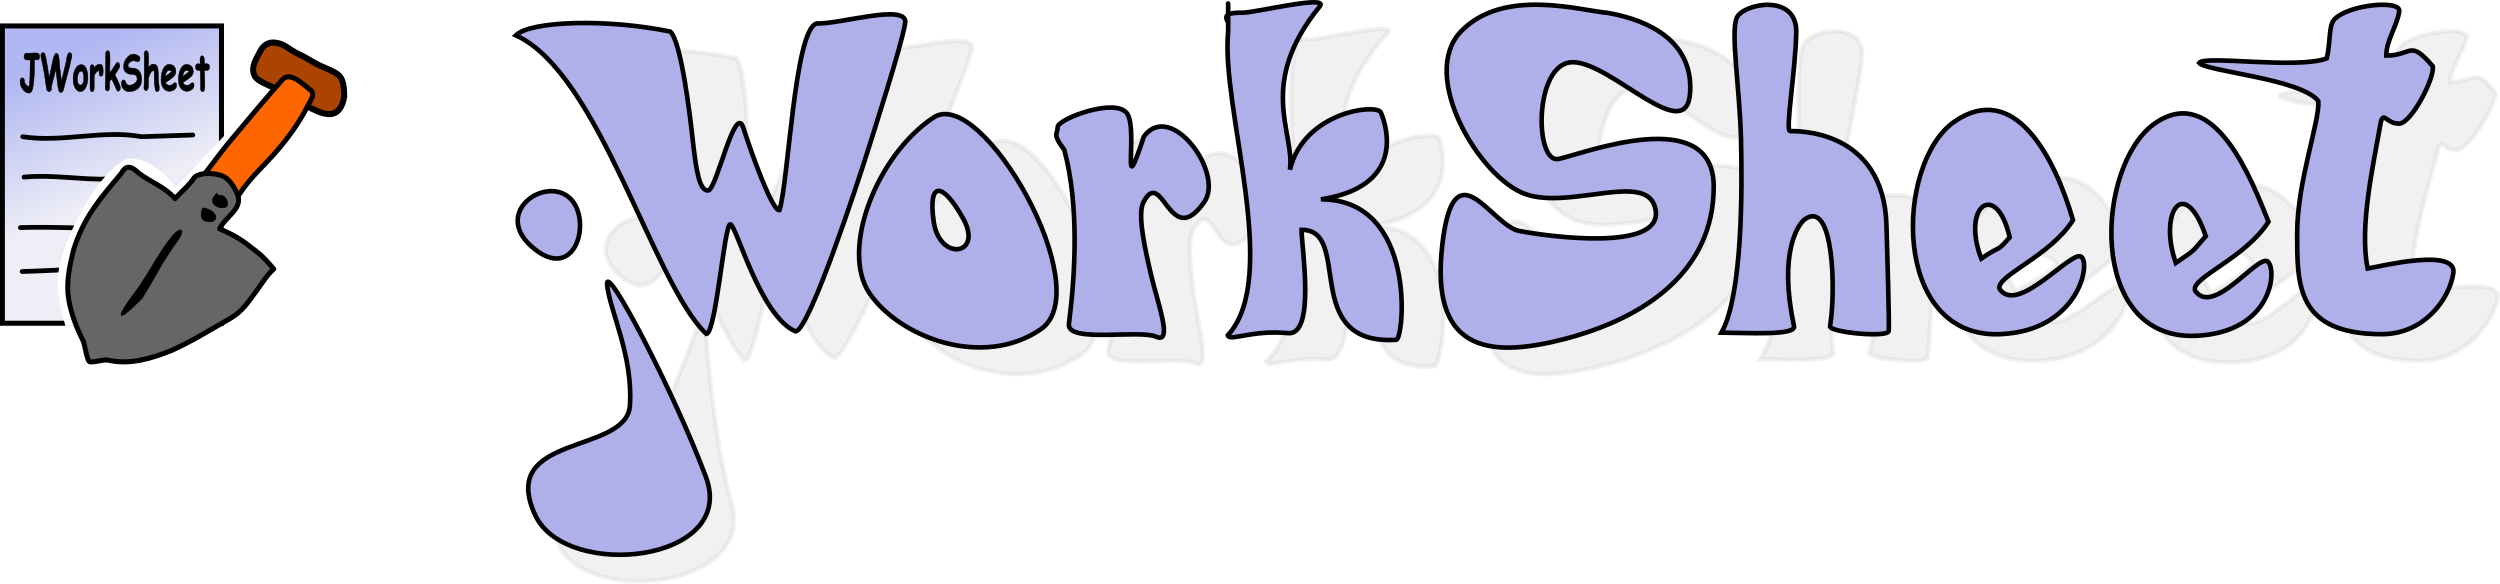 <?xml version="1.0" encoding="UTF-8" standalone="no"?>
<!-- Created with Inkscape (http://www.inkscape.org/) -->
<svg
   xmlns:dc="http://purl.org/dc/elements/1.1/"
   xmlns:cc="http://web.resource.org/cc/"
   xmlns:rdf="http://www.w3.org/1999/02/22-rdf-syntax-ns#"
   xmlns:svg="http://www.w3.org/2000/svg"
   xmlns="http://www.w3.org/2000/svg"
   xmlns:xlink="http://www.w3.org/1999/xlink"
   xmlns:sodipodi="http://sodipodi.sourceforge.net/DTD/sodipodi-0.dtd"
   xmlns:inkscape="http://www.inkscape.org/namespaces/inkscape"
   width="540.257"
   height="126.127"
   id="svg2"
   inkscape:label="Pozadí"
   sodipodi:version="0.32"
   inkscape:version="0.45"
   sodipodi:docbase="C:\u\Pavel\Java\ProjectJWorkSheet\www"
   sodipodi:docname="title.svg"
   inkscape:output_extension="org.inkscape.output.svg.inkscape"
   version="1.0"
   inkscape:export-filename="C:\u\Pavel\Java\ProjectJWorkSheet\www\title.png"
   inkscape:export-xdpi="249.88"
   inkscape:export-ydpi="249.88"
   sodipodi:modified="true">
  <defs
     id="defs6242">
    <linearGradient
       gradientTransform="matrix(0.947,0,0,1,7.598,-0.104)"
       gradientUnits="userSpaceOnUse"
       y2="147.798"
       x2="297.538"
       y1="369.2"
       x1="386.279"
       id="linearGradient6355"
       xlink:href="#linearGradient6349"
       inkscape:collect="always" />
    <linearGradient
       id="linearGradient6349">
      <stop
         id="stop6351"
         offset="0"
         style="stop-color:#eeeef6;stop-opacity:1;" />
      <stop
         id="stop6353"
         offset="1"
         style="stop-color:#b0b7f2;stop-opacity:1;" />
    </linearGradient>
    <filter
       inkscape:collect="always"
       id="filter3311">
      <feGaussianBlur
         inkscape:collect="always"
         stdDeviation="4.662"
         id="feGaussianBlur3313" />
    </filter>
  </defs>
  <sodipodi:namedview
     id="base"
     pagecolor="#ffffff"
     bordercolor="#666666"
     borderopacity="1.0"
     inkscape:pageopacity="1"
     inkscape:pageshadow="2"
     inkscape:zoom="24.90642"
     inkscape:cx="492.08357"
     inkscape:cy="108.67078"
     inkscape:document-units="px"
     inkscape:current-layer="layer1"
     inkscape:window-width="1440"
     inkscape:window-height="874"
     inkscape:window-x="0"
     inkscape:window-y="0"
     showborder="true" />
  <g
     inkscape:label="Vrstva 1"
     inkscape:groupmode="layer"
     id="layer1"
     transform="translate(-111.26,-208.128)">
    <path
       id="path2214"
       style="opacity:0.232;fill:#000000;fill-rule:evenodd;stroke:#000000;stroke-width:1px;stroke-linecap:butt;stroke-linejoin:miter;stroke-opacity:1;filter:url(#filter3311)"
       d="M 236.854,221.498 C 254.254,229.741 261.689,275.167 272.241,286.042 C 274.362,285.712 278.239,262.389 279.52,262.339 C 280.801,262.289 284.148,282.187 291.559,285.484 C 294.538,285.387 308.337,252.227 310.298,247.375 C 312.258,242.524 320.199,223.225 321.228,218.848 C 322.257,214.471 307.16,219.116 302.086,218.945 C 297.157,220.234 292.954,253.217 290.425,259.284 C 288.867,259.529 285.507,247.087 284.221,241.487 C 282.934,235.886 277.243,254.936 275.393,255.037 C 273.542,255.138 273.198,250.798 273.07,244.702 C 272.941,238.606 272.463,222.805 270.291,220.686 C 256.826,217.875 240.37,218.36 236.854,221.498 z M 325.496,239.28 C 336.515,232.212 357.938,276.481 344.56,285.05 C 331.182,293.619 313.899,286.727 308.3,277.269 C 302.702,267.811 312.569,247.345 325.496,239.28 z M 323.535,261.666 C 323.097,252.783 326.31,253.246 329.989,261.148 C 333.668,269.049 323.973,270.55 323.535,261.666 z M 353.159,246.268 C 350.766,242.633 352.007,243.07 352.164,241.32 C 352.321,239.57 365.555,234.722 367.504,238.527 C 369.452,242.331 364.158,258.759 370.616,243.357 C 377.179,235.483 387.313,251.285 382.411,257.501 C 373.924,268.264 374.083,249.679 369.245,257.564 C 367.652,260.16 368.676,267.748 369.519,273.523 C 370.362,279.297 372.927,288.279 369.41,286.651 C 365.893,285.023 350.391,288.015 350.746,284.057 C 353.238,272.545 355.271,258.075 353.159,246.268 z M 391.033,218.723 C 391.36,215.08 391.745,210.779 390.861,220.638 C 387.73,237.117 397.647,273.647 384.902,286.325 C 385.107,287.756 390.22,285.103 397.939,285.861 C 403.94,286.451 402.538,267.104 402.872,263.542 C 414.064,263.396 400.142,288.591 421.216,287.3 C 422.907,287.196 428.54,256.946 407.655,256.946 C 425.468,254.255 423.621,242.149 422.299,238.18 C 421.63,236.173 405.682,237.958 401.526,250.548 C 403.389,242.542 395.905,232.095 411.173,215.211 C 413.368,212.693 397.08,216.608 394.426,216.608 C 391.772,216.608 389.977,216.786 391.033,218.723 M 473.262,216.651 C 467.361,216.165 451.286,211.113 441.193,220.642 C 431.1,230.17 442.418,252.409 452.012,255.837 C 461.607,259.265 479.311,250.449 479.783,259.388 C 480.255,268.328 455.914,264.968 449.907,263.778 C 443.901,262.588 437.379,245.022 432.955,267.01 C 428.53,288.998 439.77,291.692 457.753,287.082 C 475.737,282.472 491.16,272.313 492.784,254.201 C 494.408,236.089 465.188,247.113 459.799,248.215 C 454.411,249.317 456.335,227.306 464.738,227.306 C 473.141,227.306 487.797,245.969 489.531,233.728 C 491.027,223.163 482.729,218.358 473.262,216.651 z M 499.599,243.944 C 498.884,254.915 496.921,277.493 491.643,285.749 C 497.175,285.791 507.696,286.439 507.435,284.352 C 505.444,268.443 512.733,266.771 514.154,265.771 C 520.915,261.013 517.175,276.784 515.215,284.362 C 514.873,285.686 527.536,286.93 527.805,285.388 C 528.106,283.668 528.94,269.629 529.367,262.557 C 530.649,241.558 509.306,253.908 508.207,253.904 C 507.107,253.9 512.656,229.455 513.61,220.875 C 514.563,212.295 502.702,214.611 501.04,217.695 C 499.377,220.779 500.314,232.973 499.599,243.944 z M 644.316,216.326 C 645.009,213.773 633.607,214.811 630.184,218.012 C 628.715,219.46 628.951,222.805 627.747,226.491 C 626.864,229.197 605.189,226.973 603.901,228.679 C 602.612,230.386 621.848,230.873 625.101,235.719 C 625.079,239.907 618.962,253.15 617.964,264.275 C 616.967,275.4 615.817,286.012 634.196,286.088 C 643.385,286.125 649.551,278.599 650.938,272.931 C 652.325,267.264 635.107,271.479 632.499,271.9 C 631.526,262.772 635.648,249.829 638.221,240.15 C 639.082,237.96 639.391,240.588 642.088,240.588 C 644.786,240.588 650.779,230.619 650.496,228.175 C 645.989,222.257 646.312,225.879 640.654,225.88 C 641.007,222.491 643.646,219.35 644.316,216.326 z M 263.241,273.234 C 263.158,267.611 264.12,298.48 269.368,316.94 C 274.617,335.4 237.244,339.376 231.784,325.292 C 225.002,307.419 252.687,312.206 254.34,301.477 C 255.992,290.749 263.324,278.857 263.241,273.234 z M 245.25,267.674 C 253.887,275.098 258.64,260.365 253.43,256.274 C 248.219,252.184 236.614,260.25 245.25,267.674 z M 543.505,250.695 C 529.735,259.583 528.039,287.202 551.99,286.078 C 568.63,285.297 572.805,271.033 570.881,269.371 C 568.956,267.709 555.916,282.135 552.568,276.275 C 552.029,273.471 564.102,269.299 569.783,261.431 C 566.964,247.508 557.13,241.901 543.505,250.695 z M 555.763,265.164 C 552.256,268.728 552.061,267.805 546.942,271.114 C 540.594,261.831 552.234,260.583 555.763,265.164 z M 585.708,251.049 C 571.939,259.936 570.243,287.555 594.194,286.431 C 610.834,285.651 612.977,272.044 611.053,270.382 C 609.128,268.72 598.12,282.488 594.772,276.628 C 594.233,273.824 606.306,269.652 611.987,261.784 C 609.196,252.865 599.334,242.255 585.708,251.049 z M 598.161,264.899 C 594.653,268.463 594.265,268.158 589.146,271.467 C 582.798,262.184 593.559,258.731 598.161,264.899 z "
       sodipodi:nodetypes="ccscssccssscccssccsccsscsssscccccscscsccsccsssssssssscccsssssssscccsscsssccsccccscsccsccsscccccccsscccccc" />
    <path
       id="path6665"
       style="fill:#afafe9;fill-rule:evenodd;stroke:#000000;stroke-width:1px;stroke-linecap:butt;stroke-linejoin:miter;stroke-opacity:1"
       d="M 222.737,215.759 C 240.876,224.002 252.384,269.428 263.912,280.304 C 266.003,279.974 267.789,256.65 269.065,256.6 C 270.342,256.551 275.472,276.448 283.18,279.745 C 286.15,279.648 296.976,246.488 298.501,241.636 C 300.027,236.785 306.237,217.486 306.873,213.109 C 307.51,208.732 292.83,213.378 287.74,213.206 C 282.926,214.495 281.681,247.478 279.696,253.545 C 278.16,253.79 273.685,241.348 271.896,235.748 C 270.107,230.147 266.124,249.197 264.283,249.298 C 262.442,249.399 261.709,245.059 261.033,238.963 C 260.358,232.867 258.464,217.066 256.101,214.948 C 242.385,212.137 225.972,212.622 222.737,215.759 z M 312.973,233.541 C 323.359,226.473 348.751,270.742 336.141,279.311 C 323.532,287.881 305.631,280.988 299.184,271.53 C 292.737,262.072 300.77,241.606 312.973,233.541 z M 313.02,255.928 C 311.785,247.044 315.039,247.508 319.427,255.409 C 323.815,263.31 314.255,264.811 313.02,255.928 z M 341.263,240.529 C 338.544,236.894 339.824,237.331 339.824,235.581 C 339.824,233.831 352.624,228.983 354.913,232.788 C 357.203,236.592 353.382,253.02 358.459,237.618 C 364.316,229.744 375.866,245.547 371.522,251.762 C 364,262.525 362.493,243.941 358.362,251.825 C 357.002,254.421 358.706,262.01 360.067,267.784 C 361.428,273.558 364.798,282.541 361.135,280.912 C 357.472,279.284 342.238,282.276 342.238,278.319 C 343.698,266.807 344.433,252.337 341.263,240.529 z M 376.667,212.984 C 376.667,209.341 376.667,205.04 376.667,214.899 C 375.013,231.378 388.206,267.908 376.598,280.586 C 376.931,282.017 381.806,279.364 389.593,280.123 C 395.647,280.712 392.51,261.365 392.525,257.803 C 403.704,257.657 392.041,282.852 412.999,281.561 C 414.68,281.458 417.601,251.207 396.717,251.207 C 414.288,248.517 411.356,236.41 409.678,232.441 C 408.829,230.435 393.041,232.219 390.014,244.81 C 391.159,236.804 382.739,226.357 396.492,209.472 C 398.461,206.955 382.525,210.869 379.871,210.869 C 377.217,210.869 375.438,211.047 376.667,212.984 M 458.71,210.912 C 452.766,210.426 436.238,205.375 426.999,214.903 C 417.761,224.431 431.072,246.67 440.974,250.098 C 450.876,253.526 467.79,244.71 469.064,253.65 C 470.337,262.589 445.695,259.229 439.581,258.039 C 433.468,256.85 425.372,239.283 422.918,261.271 C 420.465,283.26 431.947,285.953 449.517,281.343 C 467.087,276.733 481.599,266.574 481.599,248.462 C 481.599,230.35 453.367,241.374 448.078,242.477 C 442.788,243.579 442.739,221.567 451.142,221.567 C 459.545,221.567 475.874,240.231 476.51,227.989 C 477.059,217.424 468.33,212.619 458.71,210.912 z M 487.494,238.205 C 487.763,249.177 487.825,271.754 483.287,280.01 C 488.823,280.052 499.402,280.7 498.953,278.613 C 495.536,262.704 499.889,256.574 501.22,255.574 C 507.555,250.816 508.016,271.045 506.735,278.624 C 506.511,279.947 519.286,281.191 519.417,279.65 C 519.563,277.93 519.138,263.891 518.931,256.819 C 518.331,235.819 499.21,236.466 498.11,236.462 C 497.01,236.458 499.252,223.716 499.437,215.136 C 499.621,206.556 487.968,208.872 486.582,211.956 C 485.196,215.04 487.226,227.234 487.494,238.205 z M 629.735,210.587 C 630.2,208.034 618.89,209.072 615.755,212.273 C 614.416,213.721 614.951,217.066 614.078,220.752 C 607.615,223.137 587.628,220.013 586.492,221.719 C 588.047,223.586 608.572,225.135 612.259,229.981 C 612.613,234.168 607.683,247.411 607.683,258.536 C 607.683,269.661 607.485,280.274 625.87,280.349 C 635.063,280.387 640.554,272.86 641.433,267.193 C 642.312,261.525 625.472,265.741 622.902,266.161 C 621.11,257.033 624.071,244.09 625.777,234.411 C 626.442,232.221 626.985,234.849 629.683,234.849 C 632.38,234.849 637.479,224.88 636.978,222.436 C 631.94,216.518 632.588,220.14 626.93,220.142 C 626.979,216.752 629.336,213.611 629.735,210.587 z M 242.465,269.724 C 241.878,264.101 256.905,292.741 263.809,311.201 C 270.713,329.661 233.697,333.638 226.974,319.553 C 218.589,301.681 246.703,306.467 247.394,295.738 C 248.085,285.01 243.053,275.347 242.465,269.724 z M 226.762,261.935 C 236.064,269.359 239.497,254.626 233.919,250.536 C 228.342,246.445 217.46,254.511 226.762,261.935 z M 533.677,234.368 C 520.705,243.255 519.814,281.463 543.663,280.339 C 560.234,279.559 563.13,265.294 561.056,263.632 C 558.983,261.97 547.236,276.396 543.363,270.536 C 542.572,267.732 554.271,263.56 559.246,255.692 C 555.18,241.769 546.515,225.574 533.677,234.368 z M 545.561,259.425 C 542.373,262.989 544.242,260.7 539.42,264.009 C 535.026,252.497 542.736,247.043 545.561,259.425 z M 577.027,234.722 C 564.055,243.609 562.049,281.816 585.899,280.693 C 602.469,279.912 603.392,266.305 601.319,264.643 C 599.245,262.981 589.471,276.749 585.598,270.889 C 584.808,268.085 596.507,263.913 601.482,256.045 C 597.892,247.127 589.865,225.927 577.027,234.722 z M 587.935,259.16 C 584.747,262.724 586.283,261.639 581.46,264.948 C 577.624,253.993 583.338,245.747 587.935,259.16 z "
       sodipodi:nodetypes="ccscssccssscccssccsccsscsssscccccscscsccsccsssssssssscccssssssssccccccsssccsccccscsccsccsscccccccsscccccc" />
    <g
       transform="matrix(0.135,0,0,0.135,97.085,195.961)"
       id="g2200"
       inkscape:label="Vrstva 1">
      <rect
         ry="0"
         rx="0"
         y="131.663"
         x="108.766"
         height="475.874"
         width="350.788"
         id="rect2423"
         style="opacity:1;fill:url(#linearGradient6355);fill-opacity:1;fill-rule:nonzero;stroke:#000000;stroke-width:8.066;stroke-miterlimit:4;stroke-dasharray:none;stroke-dashoffset:0;stroke-opacity:1" />
      <path
         sodipodi:nodetypes="cccccccccccccc"
         id="path2441"
         d="M 141.431,308.996 C 204.033,318.806 269.318,297.425 331.856,308.964 L 413.615,306.215 M 143.465,373.683 C 188.613,369.108 233.791,378.221 279.013,376.728 C 299.743,376.41 320.608,374.879 340.747,369.606 C 347.267,369.259 353.8,369.615 360.317,369.87 M 137.645,454.436 C 189.993,452.712 242.416,456.324 294.792,455.431 C 327.612,453.481 360.215,447.85 393.173,448.633 M 140.461,524.743 C 204.377,523.043 268.151,517.537 332.117,517.261 C 357.346,517.558 382.744,515.271 407.875,517.961 C 412.617,518.726 417.303,519.841 421.899,521.261"
         style="fill:none;fill-rule:evenodd;stroke:#000000;stroke-width:7.621;stroke-linecap:round;stroke-linejoin:miter;stroke-miterlimit:4;stroke-opacity:1" />
      <g
         transform="translate(7.449,-7.178)"
         id="g5370">
        <path
           sodipodi:nodetypes="cccsccc"
           id="path3426"
           d="M 456.417,314.662 C 436.882,335.795 399.16,376.418 377.817,398.219 C 365.982,374.659 326.892,347.091 301.367,351.474 C 258.976,368.634 206.265,462.768 192.95,522.46 C 185.78,554.604 193.008,585.726 202.279,619.133 C 282.677,618.276 409.527,613.102 453.815,612.956 C 453.751,551.564 457.187,373.762 456.417,314.662 z "
           style="fill:#ffffff;fill-rule:evenodd;stroke:none;stroke-width:1px;stroke-linecap:butt;stroke-linejoin:miter;stroke-opacity:1" />
        <g
           id="g2415"
           transform="matrix(1.074,0,0,1.104,67.068,-44.602)">
          <path
             sodipodi:nodetypes="ccccssss"
             id="path2405"
             d="M 407.674,238.136 C 412.955,249.493 440.739,254.079 461.299,269.1 C 494.006,285.546 532.529,315.838 541.474,268.771 C 540.946,238.571 536.248,236.648 510.77,226.066 C 497.823,221.001 486.968,212.993 473.499,207.013 C 459.422,200.763 453.072,191.741 437.665,190.335 C 427.52,189.409 420.338,194.797 415.689,203.663 C 410.186,214.161 401.836,225.581 407.674,238.136 z "
             style="fill:#aa4400;fill-rule:evenodd;stroke:#000000;stroke-width:8.914;stroke-linecap:butt;stroke-linejoin:miter;stroke-miterlimit:4;stroke-dasharray:none;stroke-opacity:1" />
          <path
             sodipodi:nodetypes="csssssssscc"
             transform="translate(104.499,127.771)"
             id="path2399"
             d="M 344.701,116.404 C 317.138,146.648 294.944,172.719 268.115,203.848 C 250.061,224.796 232.248,250.05 214.006,270.768 C 201.737,284.701 191.119,308.962 182.955,325.335 C 177.375,336.524 179.751,342.603 191.871,345.607 C 201.666,348.036 219.468,352.718 227.321,347.007 C 235.946,340.734 273.969,292.228 281.311,281.439 C 297.71,257.342 316.648,241.948 336.116,220.036 C 352.594,201.49 370.513,177.908 381.983,155.224 C 385.579,148.112 393.254,139.074 388.011,132.412 C 376.045,123.71 356.194,103.367 344.701,116.404 z "
             style="fill:#ff6600;fill-rule:evenodd;stroke:#000000;stroke-width:7.349;stroke-linecap:butt;stroke-linejoin:miter;stroke-miterlimit:4;stroke-dasharray:none;stroke-opacity:1" />
          <path
             sodipodi:nodetypes="cccsssccssccccscccc"
             id="path2401"
             transform="translate(104.499,127.771)"
             d="M 115.531,243.281 C 110.84,243.373 107.387,247.034 104.406,252.5 C 72.709,288.941 48.209,316.545 33.312,363.75 C 27.382,387.706 21.885,411.781 26.531,436.406 C 30.334,456.562 38.24,476.746 47.662,494.747 C 50.053,499.314 53.088,521.6 56.906,524.875 C 59.884,527.429 78.067,521.752 83.947,522.73 C 117.266,530.472 149.506,520.503 179.781,508.844 C 210.067,495.539 237.87,478.649 266.688,462.688 C 285.983,452 294.412,437.743 307.438,420.781 C 315.06,410.855 322.341,398.58 331.977,390.889 C 311.967,367.837 307.517,366.794 297.719,359.094 C 281.492,346.415 268.384,339.839 251.238,332.492 C 258.378,316.673 282.689,305.371 279.174,287.145 C 277.128,278.131 266.887,260.771 256.875,256.469 C 245.896,251.751 223.378,249.424 213.438,258.219 C 205.597,270.008 194.245,278.532 184.701,288.742 C 170.11,271.898 147.997,264.718 130.375,251.625 C 126.156,247.837 121.604,243.467 115.531,243.281 z "
             style="fill:#666666;fill-rule:evenodd;stroke:#000000;stroke-width:7.349;stroke-linecap:round;stroke-linejoin:round;stroke-miterlimit:4;stroke-dasharray:none;stroke-opacity:1" />
          <path
             d="M 292.253,478.762 C 284.808,488.617 278.044,498.948 271.348,509.318 C 261.223,526.682 251.026,543.968 240.236,560.93 C 196.533,604.229 204.031,584.662 229.036,553.006 C 241.362,537.367 251.154,520.007 261.935,503.299 C 268.694,492.627 275.703,482.136 283.845,472.451 C 298.34,455.21 305.831,460.79 292.253,478.762 z "
             id="path2408"
             style="opacity:1;fill:#000000;fill-opacity:1;fill-rule:nonzero;stroke:#000000;stroke-width:1;stroke-miterlimit:4;stroke-dasharray:none;stroke-dashoffset:0;stroke-opacity:1"
             sodipodi:nodetypes="cccccsc" />
          <path
             transform="translate(104.499,127.771)"
             id="path2410"
             d="M 247.51,280.522 C 246.419,281.653 245.328,282.785 244.237,283.916 C 234.519,293.996 245.645,302.055 254.958,302.055 C 267.001,302.055 263.562,291.266 258.57,286.438 C 255.669,283.633 253.204,283.722 248.864,283.722"
             style="fill:#000000;fill-rule:evenodd;stroke:#000000;stroke-width:1px;stroke-linecap:butt;stroke-linejoin:miter;stroke-opacity:1" />
          <path
             id="path2412"
             d="M 328.649,436.349 C 328.461,436.195 325.233,450.019 340.558,450.019 C 349.469,450.019 352.365,443.957 347.91,438.394 C 343.266,432.595 339.111,432.362 332.177,430.106 C 329.667,429.29 329.219,435.131 328.649,436.349 z "
             style="fill:#000000;fill-rule:evenodd;stroke:#000000;stroke-width:1.202px;stroke-linecap:butt;stroke-linejoin:miter;stroke-opacity:1" />
        </g>
      </g>
      <path
         id="flowRoot2425"
         d="M 165.093,186.103 C 164.801,186.103 164.338,186.058 163.705,185.966 C 163.071,185.874 162.56,185.828 162.17,185.828 L 160.269,185.828 C 160.253,185.383 160.245,186.313 160.245,188.62 C 160.245,207.389 159.425,221.06 157.784,229.632 C 156.582,235.95 154.397,239.108 151.23,239.108 C 148.209,239.108 145.22,237.431 142.264,234.075 C 138.918,230.327 137.245,225.923 137.245,220.863 C 137.245,216.774 138.39,214.729 140.68,214.729 C 142.97,214.729 144.116,216.748 144.116,220.785 C 144.116,222.331 144.94,223.989 146.589,225.759 C 148.237,227.528 149.784,228.413 151.23,228.413 C 151.815,228.413 152.237,226.67 152.497,223.183 C 152.562,222.345 152.741,218.268 153.033,210.954 C 153.277,204.978 153.398,197.533 153.398,188.62 C 153.398,188.253 153.374,187.401 153.325,186.064 L 152.765,186.103 C 152.05,186.156 151.092,186.143 149.89,186.064 C 148.444,185.959 147.486,185.907 147.015,185.907 C 146.057,185.907 145.244,185.435 144.578,184.491 C 143.864,183.469 143.506,182.145 143.506,180.52 C 143.506,176.955 144.96,175.172 147.868,175.172 C 148.42,175.172 149.24,175.205 150.329,175.27 C 151.417,175.336 152.229,175.369 152.765,175.369 C 153.788,175.369 155.319,175.277 157.358,175.093 C 159.396,174.91 160.927,174.818 161.95,174.818 C 166.304,174.818 168.48,176.771 168.48,180.677 C 168.48,182.04 168.188,183.259 167.603,184.334 C 166.937,185.514 166.101,186.103 165.093,186.103 L 165.093,186.103 z M 219.159,183.941 C 218.882,185.016 218.558,186.339 218.184,187.912 C 217.908,189.433 217.461,191.687 216.844,194.675 C 215.918,198.529 214.448,204.139 212.434,211.505 C 210.371,219.002 208.893,224.599 208,228.295 C 207.334,231.048 206.708,233.25 206.123,234.901 C 205.36,237.077 204.199,238.165 202.639,238.165 C 201.713,238.165 200.877,237.758 200.13,236.946 C 199.253,236.002 198.782,234.757 198.717,233.21 C 197.969,230.196 197.498,227.732 197.303,225.818 C 196.589,220.208 195.598,211.78 194.331,200.534 C 193.275,205.803 192.138,210.535 190.92,214.729 C 189.101,221.021 187.907,225.962 187.338,229.553 C 187.485,230.13 187.558,230.746 187.558,231.402 C 187.558,233.027 187.111,234.351 186.218,235.373 C 185.438,236.238 184.577,236.671 183.635,236.671 C 182.449,236.671 181.466,236.186 180.687,235.216 C 179.842,234.141 179.404,232.673 179.371,230.812 L 178.616,226.211 C 178.08,222.122 177.203,216.014 175.984,207.887 C 174.912,201.675 173.118,192.827 170.6,181.345 C 170.454,180.69 170.381,180.035 170.381,179.379 C 170.381,177.807 170.754,176.561 171.501,175.644 C 172.167,174.805 172.971,174.386 173.913,174.386 C 175.148,174.386 176.131,175.225 176.862,176.902 C 177.268,177.82 177.731,179.484 178.25,181.896 C 179.842,189.288 181.637,200.062 183.635,214.218 C 184.934,209.106 186.258,203.077 187.606,196.13 C 188.695,190.468 189.58,186.444 190.262,184.059 C 191.886,178.344 193.543,175.487 195.232,175.487 C 196.824,175.487 197.986,176.889 198.717,179.694 C 199.074,181.031 199.423,183.456 199.764,186.968 C 199.862,188.043 200.073,190.678 200.398,194.872 C 200.739,199.381 201.762,207.586 203.468,219.487 C 205.189,212.986 207.504,203.614 210.412,191.372 C 210.59,190.638 211.013,188.227 211.679,184.137 C 212.15,181.201 212.742,178.881 213.457,177.177 C 214.237,175.343 215.276,174.425 216.576,174.425 C 217.567,174.425 218.387,174.917 219.037,175.899 C 219.686,176.883 220.011,178.147 220.011,179.694 C 220.011,180.245 219.727,181.66 219.159,183.941 L 219.159,183.941 z M 233.534,236.71 C 230.529,236.71 227.946,235.045 225.786,231.716 C 223.414,228.072 222.172,223.21 222.058,217.128 C 221.944,211.335 222.927,206.17 225.006,201.635 C 227.475,196.288 230.91,193.614 235.312,193.614 C 238.561,193.614 241.144,195.711 243.06,199.905 C 244.782,203.68 245.643,208.359 245.643,213.943 C 245.643,220.025 244.636,225.215 242.622,229.514 C 240.364,234.311 237.335,236.71 233.534,236.71 L 233.534,236.71 z M 234.996,203.995 C 232.998,203.968 231.422,205.436 230.269,208.399 C 229.294,210.889 228.807,213.799 228.807,217.128 C 228.807,220.274 229.359,222.685 230.464,224.363 C 231.341,225.7 232.364,226.368 233.534,226.368 C 234.947,226.368 236.173,225.595 237.213,224.048 C 238.398,222.24 239.032,219.789 239.113,216.695 C 239.324,208.254 237.952,204.021 234.996,203.995 L 234.996,203.995 z M 270.129,206.039 C 269.983,210.05 268.854,212.055 266.743,212.055 C 264.696,212.055 263.673,210.352 263.673,206.944 L 263.551,202.972 C 259.896,203.916 257.281,206.944 255.705,212.055 L 255.73,231.834 C 255.73,233.328 255.413,234.567 254.78,235.55 C 254.146,236.533 253.342,237.024 252.368,237.024 C 251.36,237.024 250.581,236.5 250.029,235.452 C 249.509,234.508 249.249,233.302 249.249,231.834 L 249.249,206.079 C 249.249,205.266 249.265,204.054 249.298,202.441 C 249.33,200.829 249.346,199.617 249.346,198.804 C 249.346,197.336 249.618,196.111 250.163,195.128 C 250.707,194.145 251.482,193.653 252.489,193.653 C 254.292,193.653 255.364,195.147 255.705,198.136 C 258.58,194.675 261.772,192.945 265.281,192.945 C 268.529,192.945 270.154,196.432 270.154,203.405 C 270.154,204.742 270.146,205.62 270.129,206.039 L 270.129,206.039 z M 294.177,236.002 C 292.894,236.002 291.919,235.006 291.253,233.014 C 290.458,230.628 289.264,227.81 287.672,224.56 C 285.203,219.5 283.895,216.813 283.749,216.499 C 282.45,218.045 281.378,219.225 280.533,220.038 C 280.371,223.681 280.289,227.168 280.289,230.497 C 280.289,232.018 279.973,233.276 279.339,234.272 C 278.706,235.268 277.902,235.766 276.927,235.766 C 274.637,235.766 273.492,233.564 273.492,229.16 C 273.492,227.089 273.585,223.989 273.772,219.861 C 273.959,215.732 274.052,212.632 274.052,210.561 C 274.052,206.76 274.089,202.415 274.162,197.526 C 274.235,192.637 274.271,188.319 274.271,184.57 C 274.271,183.443 274.235,182.112 274.162,180.579 C 274.089,179.045 274.052,177.715 274.052,176.588 C 274.052,175.067 274.369,173.816 275.002,172.832 C 275.636,171.849 276.44,171.358 277.414,171.358 C 278.389,171.358 279.193,171.849 279.826,172.832 C 280.46,173.816 280.777,175.067 280.777,176.588 C 280.777,177.741 280.817,179.104 280.898,180.677 C 280.98,182.25 281.02,183.613 281.02,184.766 C 281.02,187.886 280.972,191.582 280.874,195.855 C 280.777,199.945 280.736,203.588 280.752,206.786 C 282.961,204.034 286.324,199.027 290.839,191.766 C 291.554,190.612 292.366,190.036 293.276,190.036 C 294.185,190.036 294.989,190.573 295.688,191.648 C 296.386,192.722 296.735,193.968 296.735,195.383 C 296.735,196.589 296.419,197.756 295.785,198.883 C 293.869,202.343 291.586,205.961 288.939,209.735 L 294.007,220.274 C 296.459,225.543 297.686,229.055 297.686,230.812 C 297.686,232.253 297.328,233.479 296.614,234.488 C 295.899,235.497 295.087,236.002 294.177,236.002 L 294.177,236.002 z M 312.11,236.789 C 307.984,236.789 304.735,235.307 302.364,232.345 C 300.366,229.881 299.367,227.037 299.367,223.812 C 299.367,222.161 299.675,220.791 300.293,219.703 C 300.91,218.616 301.763,218.072 302.851,218.072 C 304.313,218.072 305.385,219.277 306.067,221.689 C 306.993,224.914 309.088,226.526 312.353,226.526 C 315.147,226.526 317.851,225.543 320.467,223.577 C 323.179,221.558 324.536,219.343 324.536,216.931 C 324.536,213.628 323.691,211.453 322.002,210.404 C 320.8,209.644 318.387,209.198 314.765,209.067 C 311.955,208.962 309.438,208.11 307.212,206.511 C 304.207,204.335 302.729,201.216 302.778,197.153 C 302.827,192.041 304.516,187.355 307.846,183.095 C 311.176,178.836 314.847,176.706 318.859,176.706 C 320.45,176.706 322.416,177.295 324.755,178.475 C 327.662,179.943 329.116,181.634 329.116,183.547 C 329.116,184.911 328.824,186.117 328.239,187.165 C 327.589,188.345 326.753,188.935 325.729,188.935 C 324.966,188.935 323.825,188.672 322.306,188.148 C 320.787,187.624 319.638,187.362 318.859,187.362 C 316.763,187.388 314.773,188.201 312.889,189.8 C 310.94,191.425 309.965,193.194 309.966,195.108 C 309.965,196.104 310.262,196.923 310.855,197.566 C 311.448,198.208 312.337,198.66 313.523,198.922 C 315.602,199.106 317.673,199.289 319.736,199.473 C 323.342,199.918 326.192,201.557 328.288,204.388 C 330.594,207.534 331.747,211.885 331.747,217.442 C 331.747,224.206 329.36,229.331 324.584,232.817 C 320.946,235.465 316.788,236.789 312.11,236.789 L 312.11,236.789 z M 342.517,198.411 C 343.702,196.524 344.973,195.115 346.33,194.184 C 347.686,193.253 349.136,192.788 350.679,192.788 C 353.456,192.788 355.454,194.046 356.672,196.563 C 357.582,198.45 358.134,201.347 358.329,205.253 C 358.41,208.477 358.5,211.715 358.597,214.965 C 358.857,219.186 359.02,221.755 359.085,222.672 C 359.312,225.582 359.588,228.125 359.913,230.301 C 359.994,230.851 360.035,231.336 360.035,231.755 C 360.035,233.223 359.69,234.436 358.999,235.393 C 358.309,236.349 357.501,236.828 356.575,236.828 C 354.934,236.828 353.87,235.517 353.383,232.896 C 352.993,230.772 352.636,227.784 352.311,223.93 C 352.019,220.234 351.873,217.193 351.873,214.808 C 351.873,214.153 351.893,213.163 351.934,211.839 C 351.974,210.515 351.994,209.526 351.994,208.87 C 351.994,206.931 351.978,205.803 351.946,205.489 C 351.8,204.047 351.377,203.326 350.679,203.326 C 348.876,203.326 347.243,204.663 345.781,207.337 C 345.034,208.674 344.011,211.217 342.712,214.965 C 342.712,224.455 342.427,230.169 341.859,232.109 C 341.225,234.259 340.218,235.334 338.838,235.334 C 337.928,235.334 337.12,234.842 336.413,233.859 C 335.707,232.876 335.353,231.664 335.353,230.222 C 335.353,229.724 335.443,229.029 335.621,228.138 C 335.735,227.561 335.833,224.022 335.914,217.521 C 335.833,212.252 335.849,203.483 335.963,191.215 L 336.011,189.918 C 336.109,186.824 336.157,184.753 336.157,183.705 C 336.157,182.892 336.08,181.693 335.926,180.107 C 335.772,178.521 335.694,177.322 335.695,176.509 C 335.694,175.015 336.027,173.789 336.693,172.832 C 337.359,171.876 338.163,171.397 339.106,171.397 C 340.714,171.397 341.794,172.787 342.346,175.565 C 342.655,177.138 342.809,179.55 342.809,182.8 C 342.809,185.422 342.76,188.083 342.663,190.783 C 342.565,193.352 342.517,195.894 342.517,198.411 L 342.517,198.411 z M 376.408,236.199 C 372.526,236.199 369.35,234.704 366.881,231.716 C 364.152,228.413 362.788,223.76 362.788,217.757 C 362.788,211.125 363.868,205.515 366.028,200.928 C 368.432,195.842 371.673,193.299 375.75,193.299 C 378.576,193.299 380.923,194.033 382.791,195.501 C 385.244,197.441 386.47,200.456 386.47,204.545 C 386.47,207.429 385.471,209.985 383.474,212.213 C 382.564,213.235 380.737,214.729 377.991,216.695 L 369.781,222.554 C 370.56,223.917 371.502,224.94 372.607,225.621 C 373.711,226.303 374.978,226.644 376.408,226.644 C 378.584,226.644 380.428,225.923 381.939,224.481 C 383.287,223.196 384.367,222.554 385.179,222.554 C 386.868,222.554 387.713,223.878 387.713,226.526 C 387.713,229.514 386.357,231.952 383.644,233.839 C 381.37,235.412 378.958,236.199 376.408,236.199 L 376.408,236.199 z M 375.75,202.815 C 374.239,202.815 372.948,203.628 371.876,205.253 C 370.804,206.878 369.943,209.316 369.293,212.567 C 371.129,211.282 372.956,210.011 374.775,208.752 C 376.968,207.153 378.714,205.672 380.014,204.309 C 378.925,203.313 377.504,202.815 375.75,202.815 L 375.75,202.815 z M 404.281,236.199 C 400.399,236.199 397.223,234.704 394.754,231.716 C 392.026,228.413 390.661,223.76 390.661,217.757 C 390.661,211.125 391.741,205.515 393.902,200.928 C 396.306,195.842 399.546,193.299 403.623,193.299 C 406.449,193.299 408.796,194.033 410.664,195.501 C 413.117,197.441 414.343,200.456 414.344,204.545 C 414.343,207.429 413.345,209.985 411.347,212.213 C 410.437,213.235 408.61,214.729 405.865,216.695 L 397.654,222.554 C 398.433,223.917 399.376,224.94 400.48,225.621 C 401.585,226.303 402.851,226.644 404.281,226.644 C 406.457,226.644 408.301,225.923 409.812,224.481 C 411.16,223.196 412.24,222.554 413.052,222.554 C 414.741,222.554 415.586,223.878 415.586,226.526 C 415.586,229.514 414.23,231.952 411.517,233.839 C 409.243,235.412 406.831,236.199 404.281,236.199 L 404.281,236.199 z M 403.623,202.815 C 402.112,202.815 400.821,203.628 399.749,205.253 C 398.677,206.878 397.816,209.316 397.166,212.567 C 399.002,211.282 400.829,210.011 402.648,208.752 C 404.841,207.153 406.587,205.672 407.887,204.309 C 406.799,203.313 405.377,202.815 403.623,202.815 L 403.623,202.815 z M 437.076,202.736 C 436.735,202.736 436.333,202.717 435.87,202.677 C 435.407,202.638 435.005,202.618 434.664,202.618 C 433.998,202.618 433.226,202.723 432.349,202.933 C 432.641,213.523 432.788,220.444 432.788,223.695 C 432.788,224.035 432.796,224.671 432.812,225.602 C 432.828,226.532 432.836,227.286 432.836,227.863 C 432.836,233.892 431.659,236.906 429.303,236.906 C 428.41,236.906 427.638,236.461 426.989,235.57 C 426.274,234.626 425.917,233.446 425.917,232.031 C 425.917,231.087 425.941,229.671 425.99,227.784 C 426.039,225.897 426.063,224.481 426.063,223.537 C 426.063,220.365 425.917,213.576 425.624,203.169 C 424.617,203.09 423.094,202.874 421.056,202.52 C 419.017,202.166 417.998,200.469 417.998,197.428 C 417.998,195.96 418.307,194.715 418.924,193.692 C 419.541,192.67 420.337,192.159 421.312,192.159 C 421.913,192.159 423.293,192.316 425.454,192.631 C 425.437,191.792 425.397,190.403 425.332,188.463 C 425.267,186.785 425.234,185.487 425.234,184.57 C 425.234,183.102 425.567,181.883 426.233,180.913 C 426.899,179.943 427.703,179.458 428.646,179.458 C 431.049,179.458 432.252,182.722 432.252,189.249 L 432.203,192.473 C 433.21,192.238 434.03,192.12 434.664,192.12 C 436.532,192.12 437.807,192.316 438.489,192.709 C 439.788,193.443 440.438,195.042 440.438,197.507 C 440.438,199.001 440.121,200.246 439.488,201.242 C 438.854,202.238 438.05,202.736 437.076,202.736 L 437.076,202.736 z "
         style="font-size:12px;font-style:normal;font-variant:normal;font-weight:bold;font-stretch:normal;text-align:start;line-height:125%;writing-mode:lr-tb;text-anchor:start;stroke:#000000;stroke-width:0.791;stroke-miterlimit:4;stroke-dasharray:none;stroke-opacity:1;font-family:Comic Sans MS" />
    </g>
  </g>
</svg>
